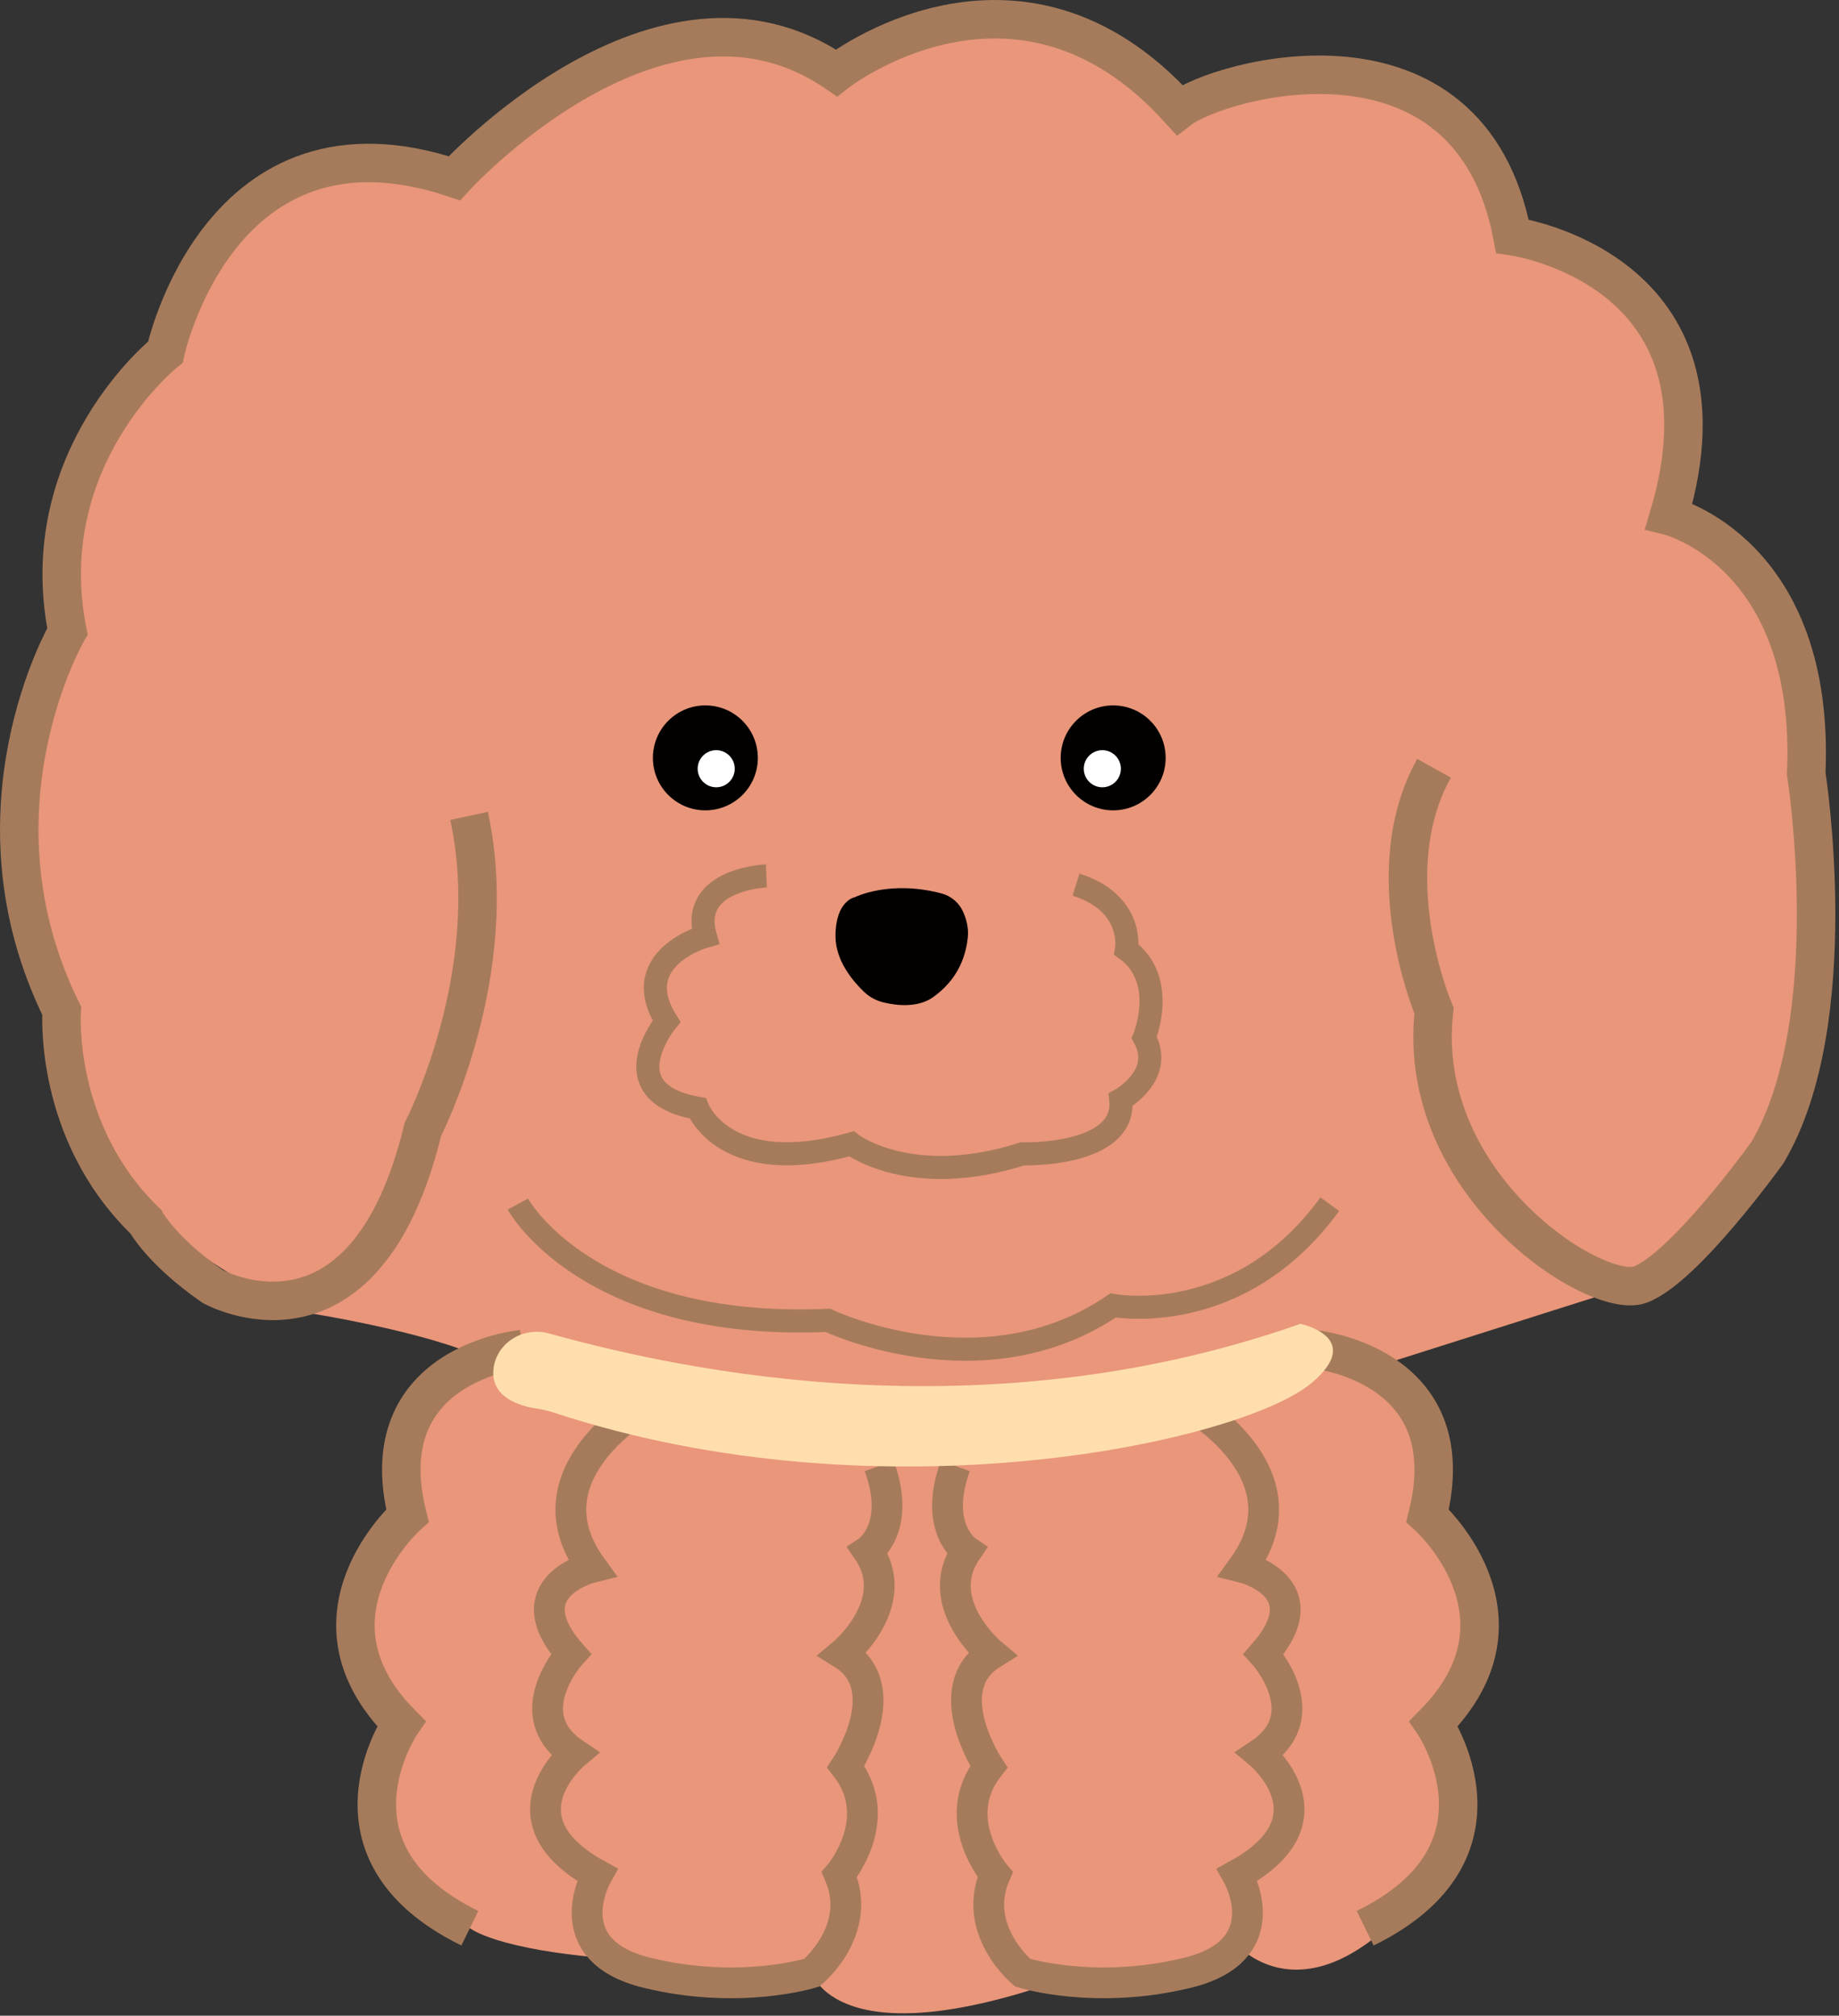 <svg width="239" height="262" viewBox="0 0 239 262" fill="none" xmlns="http://www.w3.org/2000/svg">
<rect x="0" y="0" width="239" height="262" fill="#333333" stroke="none"/>
<g>
<path d="M58.78 23.04C58.78 23.04 29.86 13.5 22.98 44.39C22.98 44.39 2.84 59.68 8.49 81.94C8.49 81.94 -5.29 112.17 7.75 131.25C7.75 131.25 4.69 147.79 16.45 156.29C16.45 156.29 32.04 168.09 39.57 170.58C39.57 170.58 55.25 172.99 62.83 176.57C62.83 176.57 47.43 187.27 52.95 196.99C52.95 196.99 40.37 210.85 52.15 224.03C52.15 224.03 40.97 243.7 61.06 250.62C61.06 250.62 64.46 253.45 79.62 254.59C79.62 254.59 85.03 259.26 105.51 256.41C105.51 256.41 108.69 267.61 137.85 257.38C137.85 257.38 148.01 263.1 160.77 252.78C160.77 252.78 170.64 264.31 186.28 243.85C186.28 243.85 195.51 241.35 184.45 224.02C184.45 224.02 197.83 213.08 183.65 196.98C183.65 196.98 186.68 180.54 178.37 177.78L212.84 166.85C212.84 166.85 229.17 155.08 231.91 144.45C234.65 133.83 238.22 117.05 235.26 107.29L233.56 87.74C233.56 87.74 230.35 69.61 216.67 66.76C216.67 66.76 229.09 34.33 196.3 30.55C196.3 30.55 191 -0.89 153.01 14.11C153.01 14.11 138.62 -8.53 108.45 9.32C108.45 9.32 91.7 -7.32 58.79 23.02V23.04H58.78Z" fill="darksalmon"/>
<path d="M186.37 99.86C178.73 113.56 186.37 131.37 186.37 131.37C183.82 153.97 207.38 169.04 213.11 166.99C218.84 164.94 229.66 149.87 229.66 149.87C239.85 132.75 234.74 100.56 234.74 100.56C236.02 71.79 216.89 67.06 216.89 67.06C226.48 34.83 196.56 30.7 196.56 30.7C190.94 1.07 158.42 10.27 153.27 14.26C132.26 -9.03 108.71 9.47 108.71 9.47C85.79 -6.28 59.05 23.17 59.05 23.17C28.49 12.9 21.49 45.77 21.49 45.77C21.49 45.77 4.3 59.47 8.76 82.07C8.76 82.07 -4.81 105.36 8.02 131.38C8.02 131.38 6.85 147.13 18.94 158.78C18.94 158.78 20.97 162.58 27.6 167.19C27.6 167.19 47.32 178.3 54.96 146.79C54.96 146.79 65.42 126.59 60.96 106.05" stroke="#A67B5B" stroke-width="5" stroke-miterlimit="10"/>
<path d="M67.82 175.369C67.82 175.369 47.99 177.169 52.95 196.999C52.95 196.999 38.29 210.069 52.15 224.039C52.15 224.039 40.78 240.709 61.06 250.629" stroke="#A67B5B" stroke-width="5" stroke-miterlimit="10"/>
<path d="M170.66 175.369C170.66 175.369 190.49 177.169 185.53 196.999C185.53 196.999 200.19 210.069 186.33 224.039C186.33 224.039 197.7 240.709 177.42 250.629" stroke="#A67B5B" stroke-width="5" stroke-miterlimit="10"/>
<path d="M154.37 182.48C154.37 182.48 170.47 191.4 161.52 203.73C161.52 203.73 171.85 206.28 164.22 214.99C164.22 214.99 171.35 222.85 163.75 227.95C163.75 227.95 173.96 236.45 160.81 243.67C160.81 243.67 165.76 252.28 156.4 255.79C155.79 256.02 155.11 256.23 154.37 256.41C142.3 259.38 132.91 256.41 132.91 256.41C132.91 256.41 126.2 250.89 129.33 243.66C129.33 243.66 123.19 236.44 128.5 229.64C128.5 229.64 121.73 219.44 128.89 214.98C128.89 214.98 120.98 208.39 125.61 201.59C125.61 201.59 121.21 198.62 124.16 190.54" stroke="#A67B5B" stroke-width="4" stroke-miterlimit="10"/>
<path d="M84.05 182.48C84.05 182.48 67.95 191.4 76.9 203.73C76.9 203.73 66.57 206.28 74.2 214.99C74.2 214.99 67.07 222.85 74.67 227.95C74.67 227.95 64.46 236.45 77.61 243.67C77.61 243.67 72.66 252.28 82.02 255.79C82.63 256.02 83.31 256.23 84.05 256.41C96.12 259.38 105.51 256.41 105.51 256.41C105.51 256.41 112.22 250.89 109.09 243.66C109.09 243.66 115.23 236.44 109.92 229.64C109.92 229.64 116.69 219.44 109.53 214.98C109.53 214.98 117.44 208.39 112.81 201.59C112.81 201.59 117.21 198.62 114.26 190.54" stroke="#A67B5B" stroke-width="4" stroke-miterlimit="10"/>
<path d="M91.67 105.329C95.437 105.329 98.49 102.276 98.49 98.51C98.49 94.743 95.437 91.689 91.67 91.689C87.903 91.689 84.85 94.743 84.85 98.51C84.85 102.276 87.903 105.329 91.67 105.329Z" fill="#030000"/>
<path d="M93.08 102.33C94.411 102.33 95.49 101.251 95.49 99.92C95.49 98.589 94.411 97.51 93.08 97.51C91.749 97.51 90.67 98.589 90.67 99.92C90.67 101.251 91.749 102.33 93.08 102.33Z" fill="white"/>
<path d="M144.67 105.329C148.437 105.329 151.49 102.276 151.49 98.51C151.49 94.743 148.437 91.689 144.67 91.689C140.903 91.689 137.85 94.743 137.85 98.51C137.85 102.276 140.903 105.329 144.67 105.329Z" fill="#030000"/>
<path d="M143.26 102.33C144.591 102.33 145.67 101.251 145.67 99.92C145.67 98.589 144.591 97.51 143.26 97.51C141.929 97.51 140.85 98.589 140.85 99.92C140.85 101.251 141.929 102.33 143.26 102.33Z" fill="white"/>
<path d="M99.6 113.85C99.6 113.85 89.53 114.24 91.67 121.69C91.67 121.69 81.48 124.52 86.62 132.74C86.62 132.74 79.04 141.99 90.67 144.05C90.67 144.05 94.2 153.3 110.65 148.68C110.65 148.68 118.36 154.61 132.88 149.98C132.88 149.98 146.4 150.38 145.66 142.93C145.66 142.93 151.41 139.74 148.71 134.86C148.71 134.86 151.8 127.4 146.4 123.42C146.4 123.42 147.46 117.39 139.84 114.99" stroke="#A67B5B" stroke-width="3" stroke-miterlimit="10"/>
<path d="M67.3 156.51C67.3 156.51 76.26 172.98 107.59 171.62C107.59 171.62 127.7 181.24 144.66 169.68C144.66 169.68 160.99 172.82 172.82 156.52" stroke="#A67B5B" stroke-width="3" stroke-miterlimit="10"/>
<path d="M71.29 173.31C84.51 176.94 125.56 187.39 169.01 172.07C169.01 172.07 177.46 173.84 170.47 179.75C161.54 187.3 115.05 197.76 72.06 183.64C71.27 183.38 70.46 183.19 69.64 183.07C67.68 182.77 63.68 181.68 64.14 177.88C64.55 174.52 68.02 172.41 71.28 173.31H71.29Z" fill="navajowhite"/>
<path d="M111.1 116.619C111.1 116.619 115.61 114.339 122.36 116.129C123.57 116.449 124.6 117.299 125.13 118.439C125.56 119.359 125.92 120.569 125.77 121.909C125.48 124.549 124.36 127.389 121.3 129.589C119.32 131.019 116.56 130.709 114.88 130.309C113.9 130.079 113.01 129.609 112.28 128.909C110.87 127.559 108.58 124.879 108.58 121.689C108.58 117.059 111.09 116.619 111.09 116.619H111.1Z" fill="#030000"/>
</g>
</svg>
